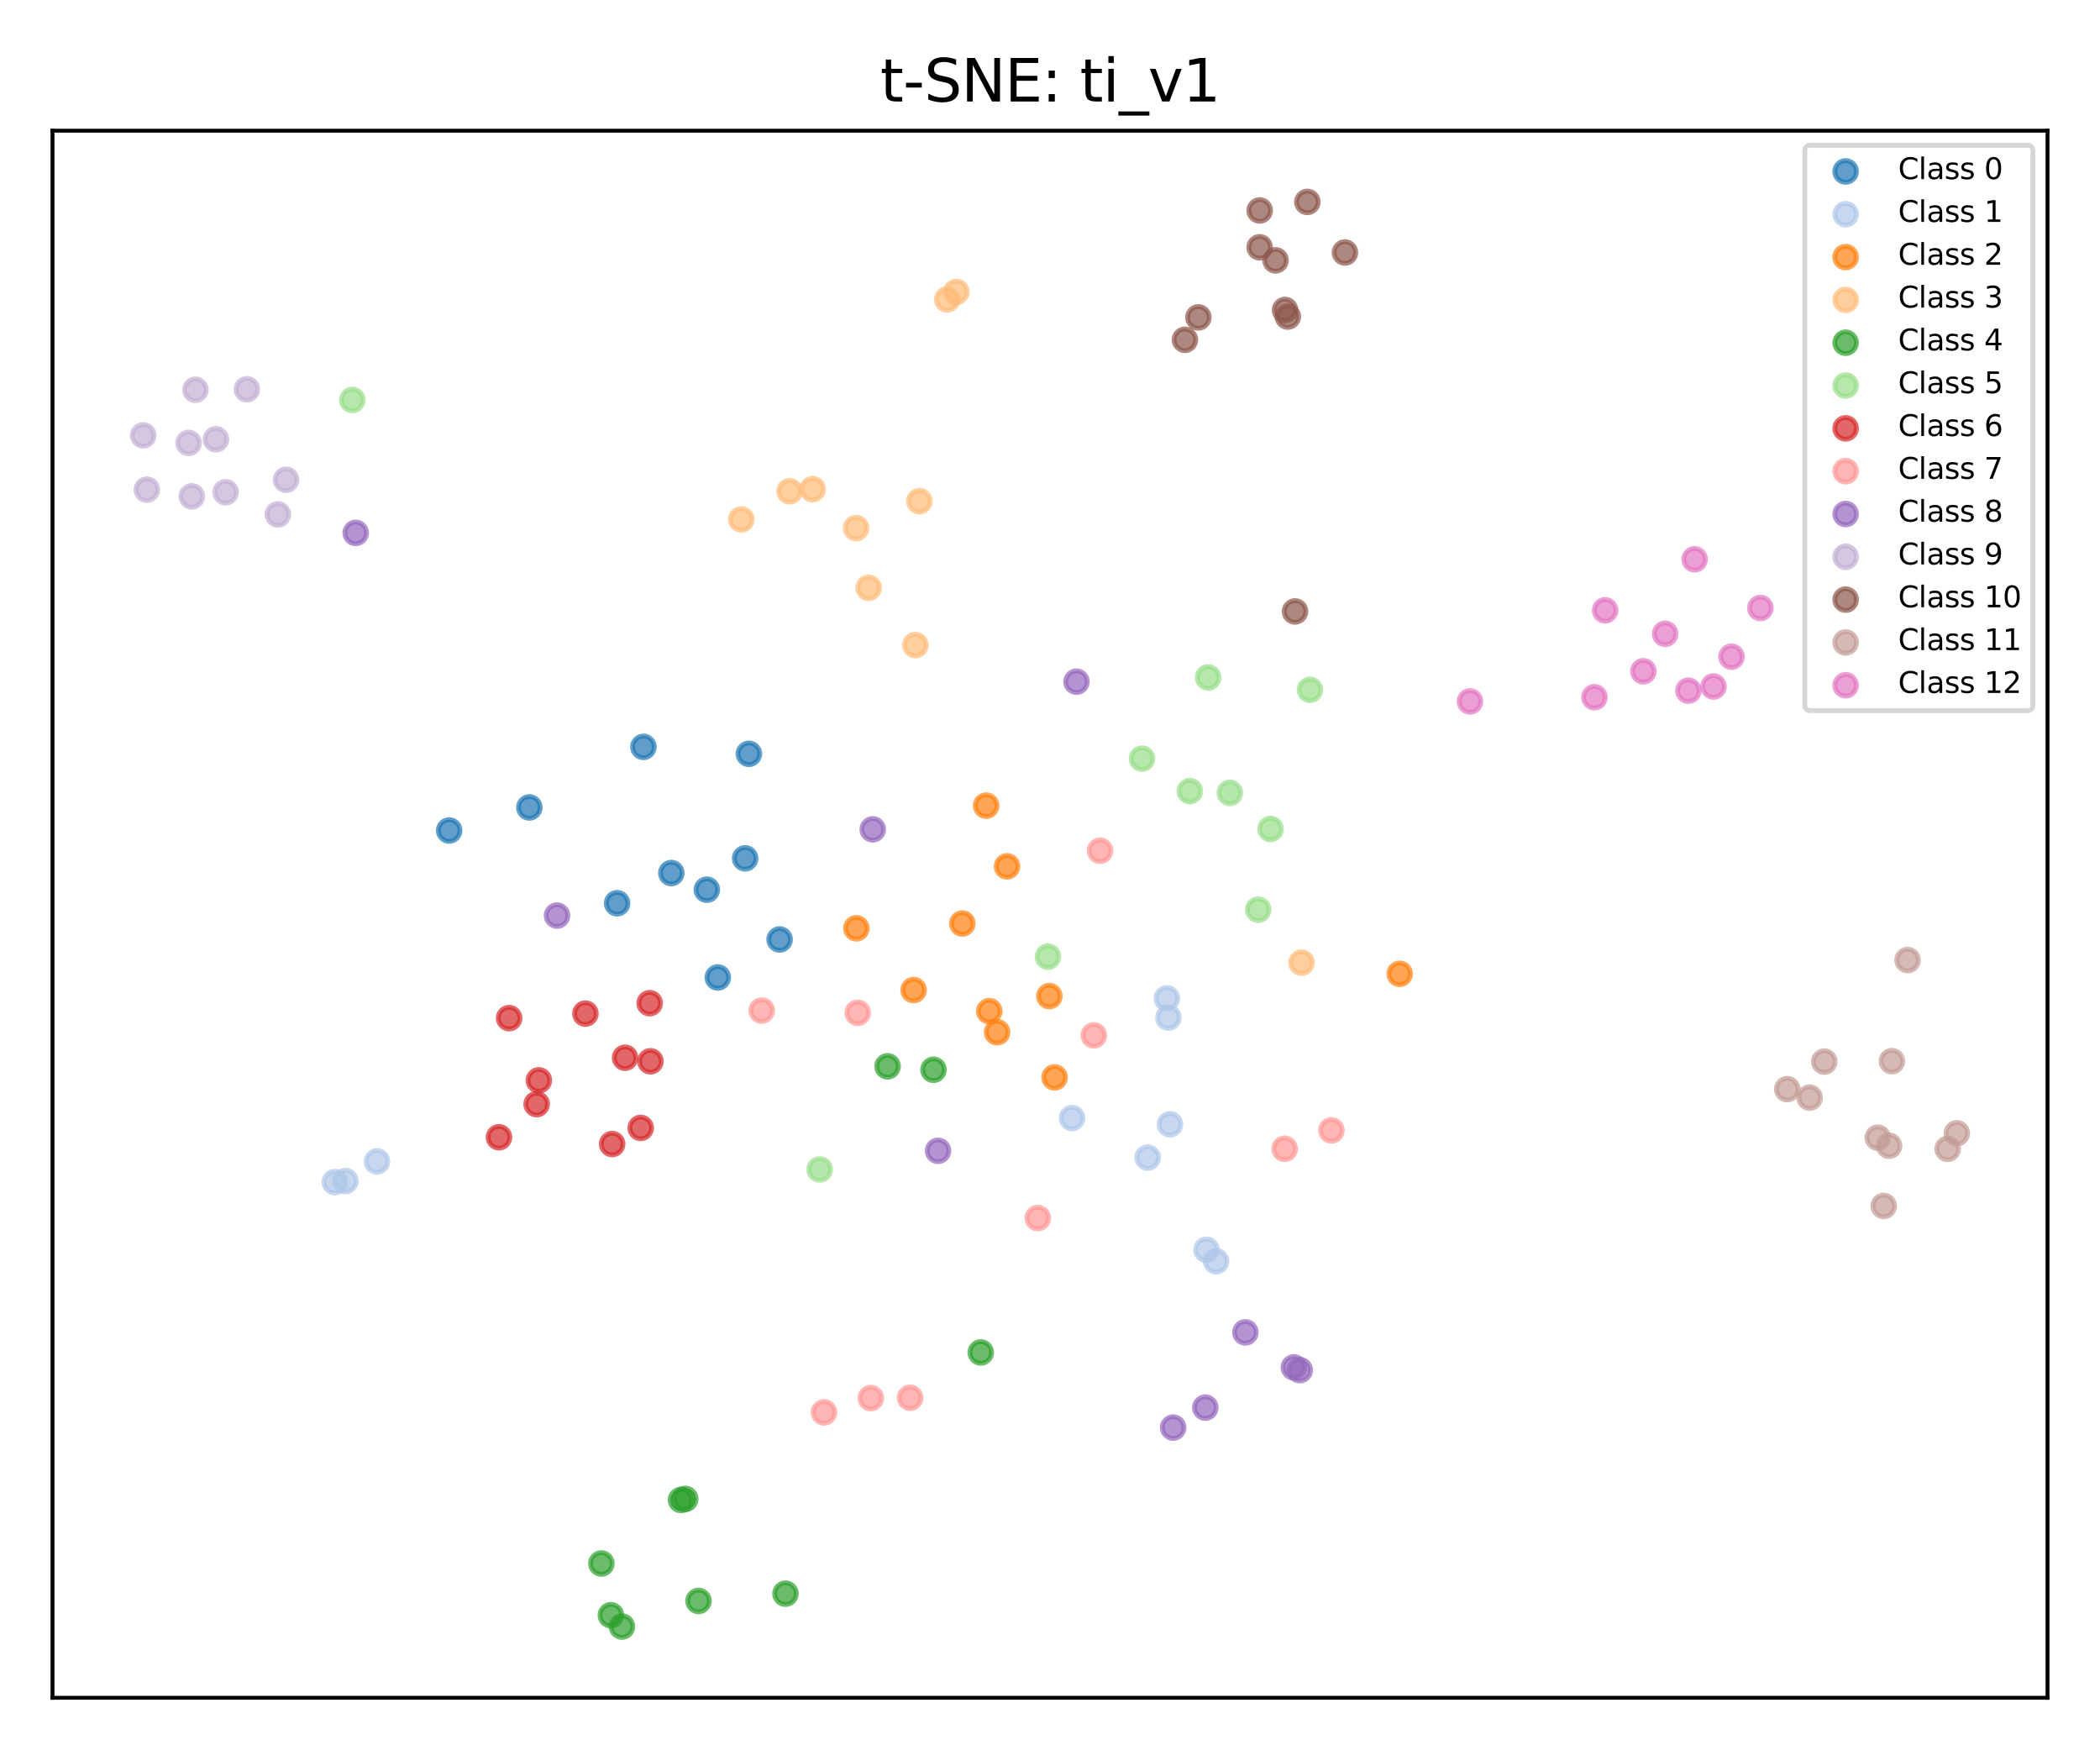 <?xml version="1.0" encoding="utf-8" standalone="no"?>
<!DOCTYPE svg PUBLIC "-//W3C//DTD SVG 1.1//EN"
  "http://www.w3.org/Graphics/SVG/1.1/DTD/svg11.dtd">
<svg xmlns:xlink="http://www.w3.org/1999/xlink" width="432pt" height="360pt" viewBox="0 0 432 360" xmlns="http://www.w3.org/2000/svg" version="1.1">
 <defs>
  <style type="text/css">*{stroke-linejoin: round; stroke-linecap: butt}</style>
 </defs>
 <g id="figure_1">
  <g id="patch_1">
   <path d="M 0 360 
L 432 360 
L 432 0 
L 0 0 
z
" style="fill: #ffffff"/>
  </g>
  <g id="axes_1">
   <g id="patch_2">
    <path d="M 10.8 349.2 
L 421.2 349.2 
L 421.2 26.88 
L 10.8 26.88 
z
" style="fill: #ffffff"/>
   </g>
   <g id="PathCollection_1">
    <defs>
     <path id="mbfdbdb40ae" d="M 0 2.236 
C 0.593 2.236 1.162 2 1.581 1.581 
C 2 1.162 2.236 0.593 2.236 0 
C 2.236 -0.593 2 -1.162 1.581 -1.581 
C 1.162 -2 0.593 -2.236 0 -2.236 
C -0.593 -2.236 -1.162 -2 -1.581 -1.581 
C -2 -1.162 -2.236 -0.593 -2.236 0 
C -2.236 0.593 -2 1.162 -1.581 1.581 
C -1.162 2 -0.593 2.236 0 2.236 
z
" style="stroke: #1f77b4; stroke-opacity: 0.7"/>
    </defs>
    <g clip-path="url(#p059c89e068)">
     <use xlink:href="#mbfdbdb40ae" x="160.38" y="193.235" style="fill: #1f77b4; fill-opacity: 0.7; stroke: #1f77b4; stroke-opacity: 0.7"/>
     <use xlink:href="#mbfdbdb40ae" x="154.058" y="155.045" style="fill: #1f77b4; fill-opacity: 0.7; stroke: #1f77b4; stroke-opacity: 0.7"/>
     <use xlink:href="#mbfdbdb40ae" x="138.105" y="179.57" style="fill: #1f77b4; fill-opacity: 0.7; stroke: #1f77b4; stroke-opacity: 0.7"/>
     <use xlink:href="#mbfdbdb40ae" x="153.286" y="176.544" style="fill: #1f77b4; fill-opacity: 0.7; stroke: #1f77b4; stroke-opacity: 0.7"/>
     <use xlink:href="#mbfdbdb40ae" x="147.664" y="201.051" style="fill: #1f77b4; fill-opacity: 0.7; stroke: #1f77b4; stroke-opacity: 0.7"/>
     <use xlink:href="#mbfdbdb40ae" x="92.399" y="170.82" style="fill: #1f77b4; fill-opacity: 0.7; stroke: #1f77b4; stroke-opacity: 0.7"/>
     <use xlink:href="#mbfdbdb40ae" x="126.947" y="185.783" style="fill: #1f77b4; fill-opacity: 0.7; stroke: #1f77b4; stroke-opacity: 0.7"/>
     <use xlink:href="#mbfdbdb40ae" x="108.895" y="166.073" style="fill: #1f77b4; fill-opacity: 0.7; stroke: #1f77b4; stroke-opacity: 0.7"/>
     <use xlink:href="#mbfdbdb40ae" x="145.407" y="182.995" style="fill: #1f77b4; fill-opacity: 0.7; stroke: #1f77b4; stroke-opacity: 0.7"/>
     <use xlink:href="#mbfdbdb40ae" x="132.366" y="153.617" style="fill: #1f77b4; fill-opacity: 0.7; stroke: #1f77b4; stroke-opacity: 0.7"/>
    </g>
   </g>
   <g id="PathCollection_2">
    <defs>
     <path id="m75c250ea58" d="M 0 2.236 
C 0.593 2.236 1.162 2 1.581 1.581 
C 2 1.162 2.236 0.593 2.236 0 
C 2.236 -0.593 2 -1.162 1.581 -1.581 
C 1.162 -2 0.593 -2.236 0 -2.236 
C -0.593 -2.236 -1.162 -2 -1.581 -1.581 
C -2 -1.162 -2.236 -0.593 -2.236 0 
C -2.236 0.593 -2 1.162 -1.581 1.581 
C -1.162 2 -0.593 2.236 0 2.236 
z
" style="stroke: #aec7e8; stroke-opacity: 0.7"/>
    </defs>
    <g clip-path="url(#p059c89e068)">
     <use xlink:href="#m75c250ea58" x="68.872" y="243.138" style="fill: #aec7e8; fill-opacity: 0.7; stroke: #aec7e8; stroke-opacity: 0.7"/>
     <use xlink:href="#m75c250ea58" x="71.053" y="242.921" style="fill: #aec7e8; fill-opacity: 0.7; stroke: #aec7e8; stroke-opacity: 0.7"/>
     <use xlink:href="#m75c250ea58" x="77.547" y="238.882" style="fill: #aec7e8; fill-opacity: 0.7; stroke: #aec7e8; stroke-opacity: 0.7"/>
     <use xlink:href="#m75c250ea58" x="250.165" y="259.417" style="fill: #aec7e8; fill-opacity: 0.7; stroke: #aec7e8; stroke-opacity: 0.7"/>
     <use xlink:href="#m75c250ea58" x="236.087" y="238.1" style="fill: #aec7e8; fill-opacity: 0.7; stroke: #aec7e8; stroke-opacity: 0.7"/>
     <use xlink:href="#m75c250ea58" x="240.681" y="231.258" style="fill: #aec7e8; fill-opacity: 0.7; stroke: #aec7e8; stroke-opacity: 0.7"/>
     <use xlink:href="#m75c250ea58" x="248.194" y="257.053" style="fill: #aec7e8; fill-opacity: 0.7; stroke: #aec7e8; stroke-opacity: 0.7"/>
     <use xlink:href="#m75c250ea58" x="220.538" y="229.959" style="fill: #aec7e8; fill-opacity: 0.7; stroke: #aec7e8; stroke-opacity: 0.7"/>
     <use xlink:href="#m75c250ea58" x="240.045" y="205.336" style="fill: #aec7e8; fill-opacity: 0.7; stroke: #aec7e8; stroke-opacity: 0.7"/>
     <use xlink:href="#m75c250ea58" x="240.353" y="209.303" style="fill: #aec7e8; fill-opacity: 0.7; stroke: #aec7e8; stroke-opacity: 0.7"/>
    </g>
   </g>
   <g id="PathCollection_3">
    <defs>
     <path id="madd1b7e691" d="M 0 2.236 
C 0.593 2.236 1.162 2 1.581 1.581 
C 2 1.162 2.236 0.593 2.236 0 
C 2.236 -0.593 2 -1.162 1.581 -1.581 
C 1.162 -2 0.593 -2.236 0 -2.236 
C -0.593 -2.236 -1.162 -2 -1.581 -1.581 
C -2 -1.162 -2.236 -0.593 -2.236 0 
C -2.236 0.593 -2 1.162 -1.581 1.581 
C -1.162 2 -0.593 2.236 0 2.236 
z
" style="stroke: #ff7f0e; stroke-opacity: 0.7"/>
    </defs>
    <g clip-path="url(#p059c89e068)">
     <use xlink:href="#madd1b7e691" x="176.169" y="190.933" style="fill: #ff7f0e; fill-opacity: 0.7; stroke: #ff7f0e; stroke-opacity: 0.7"/>
     <use xlink:href="#madd1b7e691" x="205.123" y="212.308" style="fill: #ff7f0e; fill-opacity: 0.7; stroke: #ff7f0e; stroke-opacity: 0.7"/>
     <use xlink:href="#madd1b7e691" x="202.865" y="165.706" style="fill: #ff7f0e; fill-opacity: 0.7; stroke: #ff7f0e; stroke-opacity: 0.7"/>
     <use xlink:href="#madd1b7e691" x="216.94" y="221.598" style="fill: #ff7f0e; fill-opacity: 0.7; stroke: #ff7f0e; stroke-opacity: 0.7"/>
     <use xlink:href="#madd1b7e691" x="187.942" y="203.637" style="fill: #ff7f0e; fill-opacity: 0.7; stroke: #ff7f0e; stroke-opacity: 0.7"/>
     <use xlink:href="#madd1b7e691" x="215.862" y="204.875" style="fill: #ff7f0e; fill-opacity: 0.7; stroke: #ff7f0e; stroke-opacity: 0.7"/>
     <use xlink:href="#madd1b7e691" x="207.164" y="178.196" style="fill: #ff7f0e; fill-opacity: 0.7; stroke: #ff7f0e; stroke-opacity: 0.7"/>
     <use xlink:href="#madd1b7e691" x="203.509" y="207.97" style="fill: #ff7f0e; fill-opacity: 0.7; stroke: #ff7f0e; stroke-opacity: 0.7"/>
     <use xlink:href="#madd1b7e691" x="197.962" y="189.951" style="fill: #ff7f0e; fill-opacity: 0.7; stroke: #ff7f0e; stroke-opacity: 0.7"/>
     <use xlink:href="#madd1b7e691" x="287.937" y="200.298" style="fill: #ff7f0e; fill-opacity: 0.7; stroke: #ff7f0e; stroke-opacity: 0.7"/>
    </g>
   </g>
   <g id="PathCollection_4">
    <defs>
     <path id="m9ec45901fe" d="M 0 2.236 
C 0.593 2.236 1.162 2 1.581 1.581 
C 2 1.162 2.236 0.593 2.236 0 
C 2.236 -0.593 2 -1.162 1.581 -1.581 
C 1.162 -2 0.593 -2.236 0 -2.236 
C -0.593 -2.236 -1.162 -2 -1.581 -1.581 
C -2 -1.162 -2.236 -0.593 -2.236 0 
C -2.236 0.593 -2 1.162 -1.581 1.581 
C -1.162 2 -0.593 2.236 0 2.236 
z
" style="stroke: #ffbb78; stroke-opacity: 0.7"/>
    </defs>
    <g clip-path="url(#p059c89e068)">
     <use xlink:href="#m9ec45901fe" x="189.127" y="103.09" style="fill: #ffbb78; fill-opacity: 0.7; stroke: #ffbb78; stroke-opacity: 0.7"/>
     <use xlink:href="#m9ec45901fe" x="196.73" y="60.046" style="fill: #ffbb78; fill-opacity: 0.7; stroke: #ffbb78; stroke-opacity: 0.7"/>
     <use xlink:href="#m9ec45901fe" x="267.742" y="197.992" style="fill: #ffbb78; fill-opacity: 0.7; stroke: #ffbb78; stroke-opacity: 0.7"/>
     <use xlink:href="#m9ec45901fe" x="188.314" y="132.68" style="fill: #ffbb78; fill-opacity: 0.7; stroke: #ffbb78; stroke-opacity: 0.7"/>
     <use xlink:href="#m9ec45901fe" x="152.5" y="106.836" style="fill: #ffbb78; fill-opacity: 0.7; stroke: #ffbb78; stroke-opacity: 0.7"/>
     <use xlink:href="#m9ec45901fe" x="176.11" y="108.62" style="fill: #ffbb78; fill-opacity: 0.7; stroke: #ffbb78; stroke-opacity: 0.7"/>
     <use xlink:href="#m9ec45901fe" x="178.694" y="120.903" style="fill: #ffbb78; fill-opacity: 0.7; stroke: #ffbb78; stroke-opacity: 0.7"/>
     <use xlink:href="#m9ec45901fe" x="162.426" y="101.035" style="fill: #ffbb78; fill-opacity: 0.7; stroke: #ffbb78; stroke-opacity: 0.7"/>
     <use xlink:href="#m9ec45901fe" x="194.86" y="61.59" style="fill: #ffbb78; fill-opacity: 0.7; stroke: #ffbb78; stroke-opacity: 0.7"/>
     <use xlink:href="#m9ec45901fe" x="167.164" y="100.614" style="fill: #ffbb78; fill-opacity: 0.7; stroke: #ffbb78; stroke-opacity: 0.7"/>
    </g>
   </g>
   <g id="PathCollection_5">
    <defs>
     <path id="m13ce68be32" d="M 0 2.236 
C 0.593 2.236 1.162 2 1.581 1.581 
C 2 1.162 2.236 0.593 2.236 0 
C 2.236 -0.593 2 -1.162 1.581 -1.581 
C 1.162 -2 0.593 -2.236 0 -2.236 
C -0.593 -2.236 -1.162 -2 -1.581 -1.581 
C -2 -1.162 -2.236 -0.593 -2.236 0 
C -2.236 0.593 -2 1.162 -1.581 1.581 
C -1.162 2 -0.593 2.236 0 2.236 
z
" style="stroke: #2ca02c; stroke-opacity: 0.7"/>
    </defs>
    <g clip-path="url(#p059c89e068)">
     <use xlink:href="#m13ce68be32" x="201.755" y="278.175" style="fill: #2ca02c; fill-opacity: 0.7; stroke: #2ca02c; stroke-opacity: 0.7"/>
     <use xlink:href="#m13ce68be32" x="192.032" y="220.03" style="fill: #2ca02c; fill-opacity: 0.7; stroke: #2ca02c; stroke-opacity: 0.7"/>
     <use xlink:href="#m13ce68be32" x="182.584" y="219.326" style="fill: #2ca02c; fill-opacity: 0.7; stroke: #2ca02c; stroke-opacity: 0.7"/>
     <use xlink:href="#m13ce68be32" x="123.708" y="321.579" style="fill: #2ca02c; fill-opacity: 0.7; stroke: #2ca02c; stroke-opacity: 0.7"/>
     <use xlink:href="#m13ce68be32" x="140.966" y="308.304" style="fill: #2ca02c; fill-opacity: 0.7; stroke: #2ca02c; stroke-opacity: 0.7"/>
     <use xlink:href="#m13ce68be32" x="143.692" y="329.284" style="fill: #2ca02c; fill-opacity: 0.7; stroke: #2ca02c; stroke-opacity: 0.7"/>
     <use xlink:href="#m13ce68be32" x="127.941" y="334.549" style="fill: #2ca02c; fill-opacity: 0.7; stroke: #2ca02c; stroke-opacity: 0.7"/>
     <use xlink:href="#m13ce68be32" x="161.584" y="327.785" style="fill: #2ca02c; fill-opacity: 0.7; stroke: #2ca02c; stroke-opacity: 0.7"/>
     <use xlink:href="#m13ce68be32" x="125.662" y="332.221" style="fill: #2ca02c; fill-opacity: 0.7; stroke: #2ca02c; stroke-opacity: 0.7"/>
     <use xlink:href="#m13ce68be32" x="140.09" y="308.516" style="fill: #2ca02c; fill-opacity: 0.7; stroke: #2ca02c; stroke-opacity: 0.7"/>
    </g>
   </g>
   <g id="PathCollection_6">
    <defs>
     <path id="mdc51567b83" d="M 0 2.236 
C 0.593 2.236 1.162 2 1.581 1.581 
C 2 1.162 2.236 0.593 2.236 0 
C 2.236 -0.593 2 -1.162 1.581 -1.581 
C 1.162 -2 0.593 -2.236 0 -2.236 
C -0.593 -2.236 -1.162 -2 -1.581 -1.581 
C -2 -1.162 -2.236 -0.593 -2.236 0 
C -2.236 0.593 -2 1.162 -1.581 1.581 
C -1.162 2 -0.593 2.236 0 2.236 
z
" style="stroke: #98df8a; stroke-opacity: 0.7"/>
    </defs>
    <g clip-path="url(#p059c89e068)">
     <use xlink:href="#mdc51567b83" x="72.476" y="82.269" style="fill: #98df8a; fill-opacity: 0.7; stroke: #98df8a; stroke-opacity: 0.7"/>
     <use xlink:href="#mdc51567b83" x="215.582" y="196.766" style="fill: #98df8a; fill-opacity: 0.7; stroke: #98df8a; stroke-opacity: 0.7"/>
     <use xlink:href="#mdc51567b83" x="168.626" y="240.536" style="fill: #98df8a; fill-opacity: 0.7; stroke: #98df8a; stroke-opacity: 0.7"/>
     <use xlink:href="#mdc51567b83" x="269.477" y="141.885" style="fill: #98df8a; fill-opacity: 0.7; stroke: #98df8a; stroke-opacity: 0.7"/>
     <use xlink:href="#mdc51567b83" x="261.371" y="170.513" style="fill: #98df8a; fill-opacity: 0.7; stroke: #98df8a; stroke-opacity: 0.7"/>
     <use xlink:href="#mdc51567b83" x="234.928" y="156.034" style="fill: #98df8a; fill-opacity: 0.7; stroke: #98df8a; stroke-opacity: 0.7"/>
     <use xlink:href="#mdc51567b83" x="252.996" y="163.079" style="fill: #98df8a; fill-opacity: 0.7; stroke: #98df8a; stroke-opacity: 0.7"/>
     <use xlink:href="#mdc51567b83" x="248.526" y="139.339" style="fill: #98df8a; fill-opacity: 0.7; stroke: #98df8a; stroke-opacity: 0.7"/>
     <use xlink:href="#mdc51567b83" x="244.761" y="162.721" style="fill: #98df8a; fill-opacity: 0.7; stroke: #98df8a; stroke-opacity: 0.7"/>
     <use xlink:href="#mdc51567b83" x="258.828" y="187.105" style="fill: #98df8a; fill-opacity: 0.7; stroke: #98df8a; stroke-opacity: 0.7"/>
    </g>
   </g>
   <g id="PathCollection_7">
    <defs>
     <path id="me62c3432de" d="M 0 2.236 
C 0.593 2.236 1.162 2 1.581 1.581 
C 2 1.162 2.236 0.593 2.236 0 
C 2.236 -0.593 2 -1.162 1.581 -1.581 
C 1.162 -2 0.593 -2.236 0 -2.236 
C -0.593 -2.236 -1.162 -2 -1.581 -1.581 
C -2 -1.162 -2.236 -0.593 -2.236 0 
C -2.236 0.593 -2 1.162 -1.581 1.581 
C -1.162 2 -0.593 2.236 0 2.236 
z
" style="stroke: #d62728; stroke-opacity: 0.7"/>
    </defs>
    <g clip-path="url(#p059c89e068)">
     <use xlink:href="#me62c3432de" x="133.802" y="218.291" style="fill: #d62728; fill-opacity: 0.7; stroke: #d62728; stroke-opacity: 0.7"/>
     <use xlink:href="#me62c3432de" x="110.849" y="222.21" style="fill: #d62728; fill-opacity: 0.7; stroke: #d62728; stroke-opacity: 0.7"/>
     <use xlink:href="#me62c3432de" x="131.806" y="231.994" style="fill: #d62728; fill-opacity: 0.7; stroke: #d62728; stroke-opacity: 0.7"/>
     <use xlink:href="#me62c3432de" x="125.926" y="235.312" style="fill: #d62728; fill-opacity: 0.7; stroke: #d62728; stroke-opacity: 0.7"/>
     <use xlink:href="#me62c3432de" x="133.641" y="206.336" style="fill: #d62728; fill-opacity: 0.7; stroke: #d62728; stroke-opacity: 0.7"/>
     <use xlink:href="#me62c3432de" x="104.733" y="209.408" style="fill: #d62728; fill-opacity: 0.7; stroke: #d62728; stroke-opacity: 0.7"/>
     <use xlink:href="#me62c3432de" x="110.397" y="227.097" style="fill: #d62728; fill-opacity: 0.7; stroke: #d62728; stroke-opacity: 0.7"/>
     <use xlink:href="#me62c3432de" x="102.643" y="233.914" style="fill: #d62728; fill-opacity: 0.7; stroke: #d62728; stroke-opacity: 0.7"/>
     <use xlink:href="#me62c3432de" x="120.427" y="208.481" style="fill: #d62728; fill-opacity: 0.7; stroke: #d62728; stroke-opacity: 0.7"/>
     <use xlink:href="#me62c3432de" x="128.59" y="217.56" style="fill: #d62728; fill-opacity: 0.7; stroke: #d62728; stroke-opacity: 0.7"/>
    </g>
   </g>
   <g id="PathCollection_8">
    <defs>
     <path id="mbb02eb6276" d="M 0 2.236 
C 0.593 2.236 1.162 2 1.581 1.581 
C 2 1.162 2.236 0.593 2.236 0 
C 2.236 -0.593 2 -1.162 1.581 -1.581 
C 1.162 -2 0.593 -2.236 0 -2.236 
C -0.593 -2.236 -1.162 -2 -1.581 -1.581 
C -2 -1.162 -2.236 -0.593 -2.236 0 
C -2.236 0.593 -2 1.162 -1.581 1.581 
C -1.162 2 -0.593 2.236 0 2.236 
z
" style="stroke: #ff9896; stroke-opacity: 0.7"/>
    </defs>
    <g clip-path="url(#p059c89e068)">
     <use xlink:href="#mbb02eb6276" x="156.694" y="207.853" style="fill: #ff9896; fill-opacity: 0.7; stroke: #ff9896; stroke-opacity: 0.7"/>
     <use xlink:href="#mbb02eb6276" x="213.483" y="250.529" style="fill: #ff9896; fill-opacity: 0.7; stroke: #ff9896; stroke-opacity: 0.7"/>
     <use xlink:href="#mbb02eb6276" x="226.296" y="174.978" style="fill: #ff9896; fill-opacity: 0.7; stroke: #ff9896; stroke-opacity: 0.7"/>
     <use xlink:href="#mbb02eb6276" x="179.137" y="287.558" style="fill: #ff9896; fill-opacity: 0.7; stroke: #ff9896; stroke-opacity: 0.7"/>
     <use xlink:href="#mbb02eb6276" x="176.446" y="208.316" style="fill: #ff9896; fill-opacity: 0.7; stroke: #ff9896; stroke-opacity: 0.7"/>
     <use xlink:href="#mbb02eb6276" x="264.27" y="236.286" style="fill: #ff9896; fill-opacity: 0.7; stroke: #ff9896; stroke-opacity: 0.7"/>
     <use xlink:href="#mbb02eb6276" x="273.886" y="232.496" style="fill: #ff9896; fill-opacity: 0.7; stroke: #ff9896; stroke-opacity: 0.7"/>
     <use xlink:href="#mbb02eb6276" x="169.502" y="290.498" style="fill: #ff9896; fill-opacity: 0.7; stroke: #ff9896; stroke-opacity: 0.7"/>
     <use xlink:href="#mbb02eb6276" x="225.018" y="212.959" style="fill: #ff9896; fill-opacity: 0.7; stroke: #ff9896; stroke-opacity: 0.7"/>
     <use xlink:href="#mbb02eb6276" x="187.225" y="287.492" style="fill: #ff9896; fill-opacity: 0.7; stroke: #ff9896; stroke-opacity: 0.7"/>
    </g>
   </g>
   <g id="PathCollection_9">
    <defs>
     <path id="m3ce787e893" d="M 0 2.236 
C 0.593 2.236 1.162 2 1.581 1.581 
C 2 1.162 2.236 0.593 2.236 0 
C 2.236 -0.593 2 -1.162 1.581 -1.581 
C 1.162 -2 0.593 -2.236 0 -2.236 
C -0.593 -2.236 -1.162 -2 -1.581 -1.581 
C -2 -1.162 -2.236 -0.593 -2.236 0 
C -2.236 0.593 -2 1.162 -1.581 1.581 
C -1.162 2 -0.593 2.236 0 2.236 
z
" style="stroke: #9467bd; stroke-opacity: 0.7"/>
    </defs>
    <g clip-path="url(#p059c89e068)">
     <use xlink:href="#m3ce787e893" x="192.968" y="236.695" style="fill: #9467bd; fill-opacity: 0.7; stroke: #9467bd; stroke-opacity: 0.7"/>
     <use xlink:href="#m3ce787e893" x="73.169" y="109.606" style="fill: #9467bd; fill-opacity: 0.7; stroke: #9467bd; stroke-opacity: 0.7"/>
     <use xlink:href="#m3ce787e893" x="114.589" y="188.318" style="fill: #9467bd; fill-opacity: 0.7; stroke: #9467bd; stroke-opacity: 0.7"/>
     <use xlink:href="#m3ce787e893" x="241.334" y="293.626" style="fill: #9467bd; fill-opacity: 0.7; stroke: #9467bd; stroke-opacity: 0.7"/>
     <use xlink:href="#m3ce787e893" x="256.189" y="274.044" style="fill: #9467bd; fill-opacity: 0.7; stroke: #9467bd; stroke-opacity: 0.7"/>
     <use xlink:href="#m3ce787e893" x="267.385" y="281.807" style="fill: #9467bd; fill-opacity: 0.7; stroke: #9467bd; stroke-opacity: 0.7"/>
     <use xlink:href="#m3ce787e893" x="221.447" y="140.212" style="fill: #9467bd; fill-opacity: 0.7; stroke: #9467bd; stroke-opacity: 0.7"/>
     <use xlink:href="#m3ce787e893" x="266.17" y="281.245" style="fill: #9467bd; fill-opacity: 0.7; stroke: #9467bd; stroke-opacity: 0.7"/>
     <use xlink:href="#m3ce787e893" x="179.538" y="170.583" style="fill: #9467bd; fill-opacity: 0.7; stroke: #9467bd; stroke-opacity: 0.7"/>
     <use xlink:href="#m3ce787e893" x="247.953" y="289.517" style="fill: #9467bd; fill-opacity: 0.7; stroke: #9467bd; stroke-opacity: 0.7"/>
    </g>
   </g>
   <g id="PathCollection_10">
    <defs>
     <path id="m71756b8496" d="M 0 2.236 
C 0.593 2.236 1.162 2 1.581 1.581 
C 2 1.162 2.236 0.593 2.236 0 
C 2.236 -0.593 2 -1.162 1.581 -1.581 
C 1.162 -2 0.593 -2.236 0 -2.236 
C -0.593 -2.236 -1.162 -2 -1.581 -1.581 
C -2 -1.162 -2.236 -0.593 -2.236 0 
C -2.236 0.593 -2 1.162 -1.581 1.581 
C -1.162 2 -0.593 2.236 0 2.236 
z
" style="stroke: #c5b0d5; stroke-opacity: 0.7"/>
    </defs>
    <g clip-path="url(#p059c89e068)">
     <use xlink:href="#m71756b8496" x="40.197" y="80.176" style="fill: #c5b0d5; fill-opacity: 0.7; stroke: #c5b0d5; stroke-opacity: 0.7"/>
     <use xlink:href="#m71756b8496" x="29.455" y="89.548" style="fill: #c5b0d5; fill-opacity: 0.7; stroke: #c5b0d5; stroke-opacity: 0.7"/>
     <use xlink:href="#m71756b8496" x="46.418" y="101.233" style="fill: #c5b0d5; fill-opacity: 0.7; stroke: #c5b0d5; stroke-opacity: 0.7"/>
     <use xlink:href="#m71756b8496" x="57.153" y="105.808" style="fill: #c5b0d5; fill-opacity: 0.7; stroke: #c5b0d5; stroke-opacity: 0.7"/>
     <use xlink:href="#m71756b8496" x="50.785" y="80.072" style="fill: #c5b0d5; fill-opacity: 0.7; stroke: #c5b0d5; stroke-opacity: 0.7"/>
     <use xlink:href="#m71756b8496" x="39.458" y="102.091" style="fill: #c5b0d5; fill-opacity: 0.7; stroke: #c5b0d5; stroke-opacity: 0.7"/>
     <use xlink:href="#m71756b8496" x="30.206" y="100.712" style="fill: #c5b0d5; fill-opacity: 0.7; stroke: #c5b0d5; stroke-opacity: 0.7"/>
     <use xlink:href="#m71756b8496" x="44.42" y="90.351" style="fill: #c5b0d5; fill-opacity: 0.7; stroke: #c5b0d5; stroke-opacity: 0.7"/>
     <use xlink:href="#m71756b8496" x="58.848" y="98.685" style="fill: #c5b0d5; fill-opacity: 0.7; stroke: #c5b0d5; stroke-opacity: 0.7"/>
     <use xlink:href="#m71756b8496" x="38.797" y="91.105" style="fill: #c5b0d5; fill-opacity: 0.7; stroke: #c5b0d5; stroke-opacity: 0.7"/>
    </g>
   </g>
   <g id="PathCollection_11">
    <defs>
     <path id="m670231a034" d="M 0 2.236 
C 0.593 2.236 1.162 2 1.581 1.581 
C 2 1.162 2.236 0.593 2.236 0 
C 2.236 -0.593 2 -1.162 1.581 -1.581 
C 1.162 -2 0.593 -2.236 0 -2.236 
C -0.593 -2.236 -1.162 -2 -1.581 -1.581 
C -2 -1.162 -2.236 -0.593 -2.236 0 
C -2.236 0.593 -2 1.162 -1.581 1.581 
C -1.162 2 -0.593 2.236 0 2.236 
z
" style="stroke: #8c564b; stroke-opacity: 0.7"/>
    </defs>
    <g clip-path="url(#p059c89e068)">
     <use xlink:href="#m670231a034" x="246.526" y="65.283" style="fill: #8c564b; fill-opacity: 0.7; stroke: #8c564b; stroke-opacity: 0.7"/>
     <use xlink:href="#m670231a034" x="243.755" y="69.891" style="fill: #8c564b; fill-opacity: 0.7; stroke: #8c564b; stroke-opacity: 0.7"/>
     <use xlink:href="#m670231a034" x="266.41" y="125.763" style="fill: #8c564b; fill-opacity: 0.7; stroke: #8c564b; stroke-opacity: 0.7"/>
     <use xlink:href="#m670231a034" x="268.943" y="41.531" style="fill: #8c564b; fill-opacity: 0.7; stroke: #8c564b; stroke-opacity: 0.7"/>
     <use xlink:href="#m670231a034" x="259.128" y="50.866" style="fill: #8c564b; fill-opacity: 0.7; stroke: #8c564b; stroke-opacity: 0.7"/>
     <use xlink:href="#m670231a034" x="264.35" y="63.754" style="fill: #8c564b; fill-opacity: 0.7; stroke: #8c564b; stroke-opacity: 0.7"/>
     <use xlink:href="#m670231a034" x="262.397" y="53.549" style="fill: #8c564b; fill-opacity: 0.7; stroke: #8c564b; stroke-opacity: 0.7"/>
     <use xlink:href="#m670231a034" x="264.925" y="65.111" style="fill: #8c564b; fill-opacity: 0.7; stroke: #8c564b; stroke-opacity: 0.7"/>
     <use xlink:href="#m670231a034" x="276.673" y="51.938" style="fill: #8c564b; fill-opacity: 0.7; stroke: #8c564b; stroke-opacity: 0.7"/>
     <use xlink:href="#m670231a034" x="259.137" y="43.288" style="fill: #8c564b; fill-opacity: 0.7; stroke: #8c564b; stroke-opacity: 0.7"/>
    </g>
   </g>
   <g id="PathCollection_12">
    <defs>
     <path id="mef2d226909" d="M 0 2.236 
C 0.593 2.236 1.162 2 1.581 1.581 
C 2 1.162 2.236 0.593 2.236 0 
C 2.236 -0.593 2 -1.162 1.581 -1.581 
C 1.162 -2 0.593 -2.236 0 -2.236 
C -0.593 -2.236 -1.162 -2 -1.581 -1.581 
C -2 -1.162 -2.236 -0.593 -2.236 0 
C -2.236 0.593 -2 1.162 -1.581 1.581 
C -1.162 2 -0.593 2.236 0 2.236 
z
" style="stroke: #c49c94; stroke-opacity: 0.7"/>
    </defs>
    <g clip-path="url(#p059c89e068)">
     <use xlink:href="#mef2d226909" x="367.663" y="224.018" style="fill: #c49c94; fill-opacity: 0.7; stroke: #c49c94; stroke-opacity: 0.7"/>
     <use xlink:href="#mef2d226909" x="372.273" y="225.767" style="fill: #c49c94; fill-opacity: 0.7; stroke: #c49c94; stroke-opacity: 0.7"/>
     <use xlink:href="#mef2d226909" x="375.284" y="218.355" style="fill: #c49c94; fill-opacity: 0.7; stroke: #c49c94; stroke-opacity: 0.7"/>
     <use xlink:href="#mef2d226909" x="402.545" y="233.095" style="fill: #c49c94; fill-opacity: 0.7; stroke: #c49c94; stroke-opacity: 0.7"/>
     <use xlink:href="#mef2d226909" x="389.188" y="218.267" style="fill: #c49c94; fill-opacity: 0.7; stroke: #c49c94; stroke-opacity: 0.7"/>
     <use xlink:href="#mef2d226909" x="386.284" y="234" style="fill: #c49c94; fill-opacity: 0.7; stroke: #c49c94; stroke-opacity: 0.7"/>
     <use xlink:href="#mef2d226909" x="400.657" y="236.301" style="fill: #c49c94; fill-opacity: 0.7; stroke: #c49c94; stroke-opacity: 0.7"/>
     <use xlink:href="#mef2d226909" x="387.504" y="248.043" style="fill: #c49c94; fill-opacity: 0.7; stroke: #c49c94; stroke-opacity: 0.7"/>
     <use xlink:href="#mef2d226909" x="388.606" y="235.664" style="fill: #c49c94; fill-opacity: 0.7; stroke: #c49c94; stroke-opacity: 0.7"/>
     <use xlink:href="#mef2d226909" x="392.418" y="197.469" style="fill: #c49c94; fill-opacity: 0.7; stroke: #c49c94; stroke-opacity: 0.7"/>
    </g>
   </g>
   <g id="PathCollection_13">
    <defs>
     <path id="m94f116f25c" d="M 0 2.236 
C 0.593 2.236 1.162 2 1.581 1.581 
C 2 1.162 2.236 0.593 2.236 0 
C 2.236 -0.593 2 -1.162 1.581 -1.581 
C 1.162 -2 0.593 -2.236 0 -2.236 
C -0.593 -2.236 -1.162 -2 -1.581 -1.581 
C -2 -1.162 -2.236 -0.593 -2.236 0 
C -2.236 0.593 -2 1.162 -1.581 1.581 
C -1.162 2 -0.593 2.236 0 2.236 
z
" style="stroke: #e377c2; stroke-opacity: 0.7"/>
    </defs>
    <g clip-path="url(#p059c89e068)">
     <use xlink:href="#m94f116f25c" x="352.486" y="141.202" style="fill: #e377c2; fill-opacity: 0.7; stroke: #e377c2; stroke-opacity: 0.7"/>
     <use xlink:href="#m94f116f25c" x="356.195" y="135.071" style="fill: #e377c2; fill-opacity: 0.7; stroke: #e377c2; stroke-opacity: 0.7"/>
     <use xlink:href="#m94f116f25c" x="362.138" y="125.054" style="fill: #e377c2; fill-opacity: 0.7; stroke: #e377c2; stroke-opacity: 0.7"/>
     <use xlink:href="#m94f116f25c" x="338.063" y="138.069" style="fill: #e377c2; fill-opacity: 0.7; stroke: #e377c2; stroke-opacity: 0.7"/>
     <use xlink:href="#m94f116f25c" x="342.541" y="130.365" style="fill: #e377c2; fill-opacity: 0.7; stroke: #e377c2; stroke-opacity: 0.7"/>
     <use xlink:href="#m94f116f25c" x="347.329" y="142.055" style="fill: #e377c2; fill-opacity: 0.7; stroke: #e377c2; stroke-opacity: 0.7"/>
     <use xlink:href="#m94f116f25c" x="330.204" y="125.538" style="fill: #e377c2; fill-opacity: 0.7; stroke: #e377c2; stroke-opacity: 0.7"/>
     <use xlink:href="#m94f116f25c" x="328.001" y="143.406" style="fill: #e377c2; fill-opacity: 0.7; stroke: #e377c2; stroke-opacity: 0.7"/>
     <use xlink:href="#m94f116f25c" x="348.606" y="115.038" style="fill: #e377c2; fill-opacity: 0.7; stroke: #e377c2; stroke-opacity: 0.7"/>
     <use xlink:href="#m94f116f25c" x="302.397" y="144.27" style="fill: #e377c2; fill-opacity: 0.7; stroke: #e377c2; stroke-opacity: 0.7"/>
    </g>
   </g>
   <g id="matplotlib.axis_1"/>
   <g id="matplotlib.axis_2"/>
   <g id="patch_3">
    <path d="M 10.8 349.2 
L 10.8 26.88 
" style="fill: none; stroke: #000000; stroke-width: 0.8; stroke-linejoin: miter; stroke-linecap: square"/>
   </g>
   <g id="patch_4">
    <path d="M 421.2 349.2 
L 421.2 26.88 
" style="fill: none; stroke: #000000; stroke-width: 0.8; stroke-linejoin: miter; stroke-linecap: square"/>
   </g>
   <g id="patch_5">
    <path d="M 10.8 349.2 
L 421.2 349.2 
" style="fill: none; stroke: #000000; stroke-width: 0.8; stroke-linejoin: miter; stroke-linecap: square"/>
   </g>
   <g id="patch_6">
    <path d="M 10.8 26.88 
L 421.2 26.88 
" style="fill: none; stroke: #000000; stroke-width: 0.8; stroke-linejoin: miter; stroke-linecap: square"/>
   </g>
   <g id="text_1">
    <!-- t-SNE: ti_v1 -->
    <g transform="translate(181.078 20.88) scale(0.12 -0.12)">
     <defs>
      <path id="DejaVuSans-74" d="M 1172 4494 
L 1172 3500 
L 2356 3500 
L 2356 3053 
L 1172 3053 
L 1172 1153 
Q 1172 725 1289 603 
Q 1406 481 1766 481 
L 2356 481 
L 2356 0 
L 1766 0 
Q 1100 0 847 248 
Q 594 497 594 1153 
L 594 3053 
L 172 3053 
L 172 3500 
L 594 3500 
L 594 4494 
L 1172 4494 
z
" transform="scale(0.016)"/>
      <path id="DejaVuSans-2d" d="M 313 2009 
L 1997 2009 
L 1997 1497 
L 313 1497 
L 313 2009 
z
" transform="scale(0.016)"/>
      <path id="DejaVuSans-53" d="M 3425 4513 
L 3425 3897 
Q 3066 4069 2747 4153 
Q 2428 4238 2131 4238 
Q 1616 4238 1336 4038 
Q 1056 3838 1056 3469 
Q 1056 3159 1242 3001 
Q 1428 2844 1947 2747 
L 2328 2669 
Q 3034 2534 3370 2195 
Q 3706 1856 3706 1288 
Q 3706 609 3251 259 
Q 2797 -91 1919 -91 
Q 1588 -91 1214 -16 
Q 841 59 441 206 
L 441 856 
Q 825 641 1194 531 
Q 1563 422 1919 422 
Q 2459 422 2753 634 
Q 3047 847 3047 1241 
Q 3047 1584 2836 1778 
Q 2625 1972 2144 2069 
L 1759 2144 
Q 1053 2284 737 2584 
Q 422 2884 422 3419 
Q 422 4038 858 4394 
Q 1294 4750 2059 4750 
Q 2388 4750 2728 4690 
Q 3069 4631 3425 4513 
z
" transform="scale(0.016)"/>
      <path id="DejaVuSans-4e" d="M 628 4666 
L 1478 4666 
L 3547 763 
L 3547 4666 
L 4159 4666 
L 4159 0 
L 3309 0 
L 1241 3903 
L 1241 0 
L 628 0 
L 628 4666 
z
" transform="scale(0.016)"/>
      <path id="DejaVuSans-45" d="M 628 4666 
L 3578 4666 
L 3578 4134 
L 1259 4134 
L 1259 2753 
L 3481 2753 
L 3481 2222 
L 1259 2222 
L 1259 531 
L 3634 531 
L 3634 0 
L 628 0 
L 628 4666 
z
" transform="scale(0.016)"/>
      <path id="DejaVuSans-3a" d="M 750 794 
L 1409 794 
L 1409 0 
L 750 0 
L 750 794 
z
M 750 3309 
L 1409 3309 
L 1409 2516 
L 750 2516 
L 750 3309 
z
" transform="scale(0.016)"/>
      <path id="DejaVuSans-20" transform="scale(0.016)"/>
      <path id="DejaVuSans-69" d="M 603 3500 
L 1178 3500 
L 1178 0 
L 603 0 
L 603 3500 
z
M 603 4863 
L 1178 4863 
L 1178 4134 
L 603 4134 
L 603 4863 
z
" transform="scale(0.016)"/>
      <path id="DejaVuSans-5f" d="M 3263 -1063 
L 3263 -1509 
L -63 -1509 
L -63 -1063 
L 3263 -1063 
z
" transform="scale(0.016)"/>
      <path id="DejaVuSans-76" d="M 191 3500 
L 800 3500 
L 1894 563 
L 2988 3500 
L 3597 3500 
L 2284 0 
L 1503 0 
L 191 3500 
z
" transform="scale(0.016)"/>
      <path id="DejaVuSans-31" d="M 794 531 
L 1825 531 
L 1825 4091 
L 703 3866 
L 703 4441 
L 1819 4666 
L 2450 4666 
L 2450 531 
L 3481 531 
L 3481 0 
L 794 0 
L 794 531 
z
" transform="scale(0.016)"/>
     </defs>
     <use xlink:href="#DejaVuSans-74"/>
     <use xlink:href="#DejaVuSans-2d" transform="translate(39.209 0)"/>
     <use xlink:href="#DejaVuSans-53" transform="translate(75.293 0)"/>
     <use xlink:href="#DejaVuSans-4e" transform="translate(138.77 0)"/>
     <use xlink:href="#DejaVuSans-45" transform="translate(213.574 0)"/>
     <use xlink:href="#DejaVuSans-3a" transform="translate(276.758 0)"/>
     <use xlink:href="#DejaVuSans-20" transform="translate(310.449 0)"/>
     <use xlink:href="#DejaVuSans-74" transform="translate(342.236 0)"/>
     <use xlink:href="#DejaVuSans-69" transform="translate(381.445 0)"/>
     <use xlink:href="#DejaVuSans-5f" transform="translate(409.229 0)"/>
     <use xlink:href="#DejaVuSans-76" transform="translate(459.229 0)"/>
     <use xlink:href="#DejaVuSans-31" transform="translate(518.408 0)"/>
    </g>
   </g>
   <g id="legend_1">
    <g id="patch_7">
     <path d="M 372.473 146.169 
L 417 146.169 
Q 418.2 146.169 418.2 144.969 
L 418.2 31.08 
Q 418.2 29.88 417 29.88 
L 372.473 29.88 
Q 371.273 29.88 371.273 31.08 
L 371.273 144.969 
Q 371.273 146.169 372.473 146.169 
z
" style="fill: #ffffff; opacity: 0.8; stroke: #cccccc; stroke-linejoin: miter"/>
    </g>
    <g id="PathCollection_14">
     <g>
      <use xlink:href="#mbfdbdb40ae" x="379.673" y="35.264" style="fill: #1f77b4; fill-opacity: 0.7; stroke: #1f77b4; stroke-opacity: 0.7"/>
     </g>
    </g>
    <g id="text_2">
     <!-- Class 0 -->
     <g transform="translate(390.473 36.839) scale(0.06 -0.06)">
      <defs>
       <path id="DejaVuSans-43" d="M 4122 4306 
L 4122 3641 
Q 3803 3938 3442 4084 
Q 3081 4231 2675 4231 
Q 1875 4231 1450 3742 
Q 1025 3253 1025 2328 
Q 1025 1406 1450 917 
Q 1875 428 2675 428 
Q 3081 428 3442 575 
Q 3803 722 4122 1019 
L 4122 359 
Q 3791 134 3420 21 
Q 3050 -91 2638 -91 
Q 1578 -91 968 557 
Q 359 1206 359 2328 
Q 359 3453 968 4101 
Q 1578 4750 2638 4750 
Q 3056 4750 3426 4639 
Q 3797 4528 4122 4306 
z
" transform="scale(0.016)"/>
       <path id="DejaVuSans-6c" d="M 603 4863 
L 1178 4863 
L 1178 0 
L 603 0 
L 603 4863 
z
" transform="scale(0.016)"/>
       <path id="DejaVuSans-61" d="M 2194 1759 
Q 1497 1759 1228 1600 
Q 959 1441 959 1056 
Q 959 750 1161 570 
Q 1363 391 1709 391 
Q 2188 391 2477 730 
Q 2766 1069 2766 1631 
L 2766 1759 
L 2194 1759 
z
M 3341 1997 
L 3341 0 
L 2766 0 
L 2766 531 
Q 2569 213 2275 61 
Q 1981 -91 1556 -91 
Q 1019 -91 701 211 
Q 384 513 384 1019 
Q 384 1609 779 1909 
Q 1175 2209 1959 2209 
L 2766 2209 
L 2766 2266 
Q 2766 2663 2505 2880 
Q 2244 3097 1772 3097 
Q 1472 3097 1187 3025 
Q 903 2953 641 2809 
L 641 3341 
Q 956 3463 1253 3523 
Q 1550 3584 1831 3584 
Q 2591 3584 2966 3190 
Q 3341 2797 3341 1997 
z
" transform="scale(0.016)"/>
       <path id="DejaVuSans-73" d="M 2834 3397 
L 2834 2853 
Q 2591 2978 2328 3040 
Q 2066 3103 1784 3103 
Q 1356 3103 1142 2972 
Q 928 2841 928 2578 
Q 928 2378 1081 2264 
Q 1234 2150 1697 2047 
L 1894 2003 
Q 2506 1872 2764 1633 
Q 3022 1394 3022 966 
Q 3022 478 2636 193 
Q 2250 -91 1575 -91 
Q 1294 -91 989 -36 
Q 684 19 347 128 
L 347 722 
Q 666 556 975 473 
Q 1284 391 1588 391 
Q 1994 391 2212 530 
Q 2431 669 2431 922 
Q 2431 1156 2273 1281 
Q 2116 1406 1581 1522 
L 1381 1569 
Q 847 1681 609 1914 
Q 372 2147 372 2553 
Q 372 3047 722 3315 
Q 1072 3584 1716 3584 
Q 2034 3584 2315 3537 
Q 2597 3491 2834 3397 
z
" transform="scale(0.016)"/>
       <path id="DejaVuSans-30" d="M 2034 4250 
Q 1547 4250 1301 3770 
Q 1056 3291 1056 2328 
Q 1056 1369 1301 889 
Q 1547 409 2034 409 
Q 2525 409 2770 889 
Q 3016 1369 3016 2328 
Q 3016 3291 2770 3770 
Q 2525 4250 2034 4250 
z
M 2034 4750 
Q 2819 4750 3233 4129 
Q 3647 3509 3647 2328 
Q 3647 1150 3233 529 
Q 2819 -91 2034 -91 
Q 1250 -91 836 529 
Q 422 1150 422 2328 
Q 422 3509 836 4129 
Q 1250 4750 2034 4750 
z
" transform="scale(0.016)"/>
      </defs>
      <use xlink:href="#DejaVuSans-43"/>
      <use xlink:href="#DejaVuSans-6c" transform="translate(69.824 0)"/>
      <use xlink:href="#DejaVuSans-61" transform="translate(97.607 0)"/>
      <use xlink:href="#DejaVuSans-73" transform="translate(158.887 0)"/>
      <use xlink:href="#DejaVuSans-73" transform="translate(210.986 0)"/>
      <use xlink:href="#DejaVuSans-20" transform="translate(263.086 0)"/>
      <use xlink:href="#DejaVuSans-30" transform="translate(294.873 0)"/>
     </g>
    </g>
    <g id="PathCollection_15">
     <g>
      <use xlink:href="#m75c250ea58" x="379.673" y="44.071" style="fill: #aec7e8; fill-opacity: 0.7; stroke: #aec7e8; stroke-opacity: 0.7"/>
     </g>
    </g>
    <g id="text_3">
     <!-- Class 1 -->
     <g transform="translate(390.473 45.646) scale(0.06 -0.06)">
      <use xlink:href="#DejaVuSans-43"/>
      <use xlink:href="#DejaVuSans-6c" transform="translate(69.824 0)"/>
      <use xlink:href="#DejaVuSans-61" transform="translate(97.607 0)"/>
      <use xlink:href="#DejaVuSans-73" transform="translate(158.887 0)"/>
      <use xlink:href="#DejaVuSans-73" transform="translate(210.986 0)"/>
      <use xlink:href="#DejaVuSans-20" transform="translate(263.086 0)"/>
      <use xlink:href="#DejaVuSans-31" transform="translate(294.873 0)"/>
     </g>
    </g>
    <g id="PathCollection_16">
     <g>
      <use xlink:href="#madd1b7e691" x="379.673" y="52.878" style="fill: #ff7f0e; fill-opacity: 0.7; stroke: #ff7f0e; stroke-opacity: 0.7"/>
     </g>
    </g>
    <g id="text_4">
     <!-- Class 2 -->
     <g transform="translate(390.473 54.453) scale(0.06 -0.06)">
      <defs>
       <path id="DejaVuSans-32" d="M 1228 531 
L 3431 531 
L 3431 0 
L 469 0 
L 469 531 
Q 828 903 1448 1529 
Q 2069 2156 2228 2338 
Q 2531 2678 2651 2914 
Q 2772 3150 2772 3378 
Q 2772 3750 2511 3984 
Q 2250 4219 1831 4219 
Q 1534 4219 1204 4116 
Q 875 4013 500 3803 
L 500 4441 
Q 881 4594 1212 4672 
Q 1544 4750 1819 4750 
Q 2544 4750 2975 4387 
Q 3406 4025 3406 3419 
Q 3406 3131 3298 2873 
Q 3191 2616 2906 2266 
Q 2828 2175 2409 1742 
Q 1991 1309 1228 531 
z
" transform="scale(0.016)"/>
      </defs>
      <use xlink:href="#DejaVuSans-43"/>
      <use xlink:href="#DejaVuSans-6c" transform="translate(69.824 0)"/>
      <use xlink:href="#DejaVuSans-61" transform="translate(97.607 0)"/>
      <use xlink:href="#DejaVuSans-73" transform="translate(158.887 0)"/>
      <use xlink:href="#DejaVuSans-73" transform="translate(210.986 0)"/>
      <use xlink:href="#DejaVuSans-20" transform="translate(263.086 0)"/>
      <use xlink:href="#DejaVuSans-32" transform="translate(294.873 0)"/>
     </g>
    </g>
    <g id="PathCollection_17">
     <g>
      <use xlink:href="#m9ec45901fe" x="379.673" y="61.685" style="fill: #ffbb78; fill-opacity: 0.7; stroke: #ffbb78; stroke-opacity: 0.7"/>
     </g>
    </g>
    <g id="text_5">
     <!-- Class 3 -->
     <g transform="translate(390.473 63.26) scale(0.06 -0.06)">
      <defs>
       <path id="DejaVuSans-33" d="M 2597 2516 
Q 3050 2419 3304 2112 
Q 3559 1806 3559 1356 
Q 3559 666 3084 287 
Q 2609 -91 1734 -91 
Q 1441 -91 1130 -33 
Q 819 25 488 141 
L 488 750 
Q 750 597 1062 519 
Q 1375 441 1716 441 
Q 2309 441 2620 675 
Q 2931 909 2931 1356 
Q 2931 1769 2642 2001 
Q 2353 2234 1838 2234 
L 1294 2234 
L 1294 2753 
L 1863 2753 
Q 2328 2753 2575 2939 
Q 2822 3125 2822 3475 
Q 2822 3834 2567 4026 
Q 2313 4219 1838 4219 
Q 1578 4219 1281 4162 
Q 984 4106 628 3988 
L 628 4550 
Q 988 4650 1302 4700 
Q 1616 4750 1894 4750 
Q 2613 4750 3031 4423 
Q 3450 4097 3450 3541 
Q 3450 3153 3228 2886 
Q 3006 2619 2597 2516 
z
" transform="scale(0.016)"/>
      </defs>
      <use xlink:href="#DejaVuSans-43"/>
      <use xlink:href="#DejaVuSans-6c" transform="translate(69.824 0)"/>
      <use xlink:href="#DejaVuSans-61" transform="translate(97.607 0)"/>
      <use xlink:href="#DejaVuSans-73" transform="translate(158.887 0)"/>
      <use xlink:href="#DejaVuSans-73" transform="translate(210.986 0)"/>
      <use xlink:href="#DejaVuSans-20" transform="translate(263.086 0)"/>
      <use xlink:href="#DejaVuSans-33" transform="translate(294.873 0)"/>
     </g>
    </g>
    <g id="PathCollection_18">
     <g>
      <use xlink:href="#m13ce68be32" x="379.673" y="70.492" style="fill: #2ca02c; fill-opacity: 0.7; stroke: #2ca02c; stroke-opacity: 0.7"/>
     </g>
    </g>
    <g id="text_6">
     <!-- Class 4 -->
     <g transform="translate(390.473 72.067) scale(0.06 -0.06)">
      <defs>
       <path id="DejaVuSans-34" d="M 2419 4116 
L 825 1625 
L 2419 1625 
L 2419 4116 
z
M 2253 4666 
L 3047 4666 
L 3047 1625 
L 3713 1625 
L 3713 1100 
L 3047 1100 
L 3047 0 
L 2419 0 
L 2419 1100 
L 313 1100 
L 313 1709 
L 2253 4666 
z
" transform="scale(0.016)"/>
      </defs>
      <use xlink:href="#DejaVuSans-43"/>
      <use xlink:href="#DejaVuSans-6c" transform="translate(69.824 0)"/>
      <use xlink:href="#DejaVuSans-61" transform="translate(97.607 0)"/>
      <use xlink:href="#DejaVuSans-73" transform="translate(158.887 0)"/>
      <use xlink:href="#DejaVuSans-73" transform="translate(210.986 0)"/>
      <use xlink:href="#DejaVuSans-20" transform="translate(263.086 0)"/>
      <use xlink:href="#DejaVuSans-34" transform="translate(294.873 0)"/>
     </g>
    </g>
    <g id="PathCollection_19">
     <g>
      <use xlink:href="#mdc51567b83" x="379.673" y="79.298" style="fill: #98df8a; fill-opacity: 0.7; stroke: #98df8a; stroke-opacity: 0.7"/>
     </g>
    </g>
    <g id="text_7">
     <!-- Class 5 -->
     <g transform="translate(390.473 80.873) scale(0.06 -0.06)">
      <defs>
       <path id="DejaVuSans-35" d="M 691 4666 
L 3169 4666 
L 3169 4134 
L 1269 4134 
L 1269 2991 
Q 1406 3038 1543 3061 
Q 1681 3084 1819 3084 
Q 2600 3084 3056 2656 
Q 3513 2228 3513 1497 
Q 3513 744 3044 326 
Q 2575 -91 1722 -91 
Q 1428 -91 1123 -41 
Q 819 9 494 109 
L 494 744 
Q 775 591 1075 516 
Q 1375 441 1709 441 
Q 2250 441 2565 725 
Q 2881 1009 2881 1497 
Q 2881 1984 2565 2268 
Q 2250 2553 1709 2553 
Q 1456 2553 1204 2497 
Q 953 2441 691 2322 
L 691 4666 
z
" transform="scale(0.016)"/>
      </defs>
      <use xlink:href="#DejaVuSans-43"/>
      <use xlink:href="#DejaVuSans-6c" transform="translate(69.824 0)"/>
      <use xlink:href="#DejaVuSans-61" transform="translate(97.607 0)"/>
      <use xlink:href="#DejaVuSans-73" transform="translate(158.887 0)"/>
      <use xlink:href="#DejaVuSans-73" transform="translate(210.986 0)"/>
      <use xlink:href="#DejaVuSans-20" transform="translate(263.086 0)"/>
      <use xlink:href="#DejaVuSans-35" transform="translate(294.873 0)"/>
     </g>
    </g>
    <g id="PathCollection_20">
     <g>
      <use xlink:href="#me62c3432de" x="379.673" y="88.105" style="fill: #d62728; fill-opacity: 0.7; stroke: #d62728; stroke-opacity: 0.7"/>
     </g>
    </g>
    <g id="text_8">
     <!-- Class 6 -->
     <g transform="translate(390.473 89.68) scale(0.06 -0.06)">
      <defs>
       <path id="DejaVuSans-36" d="M 2113 2584 
Q 1688 2584 1439 2293 
Q 1191 2003 1191 1497 
Q 1191 994 1439 701 
Q 1688 409 2113 409 
Q 2538 409 2786 701 
Q 3034 994 3034 1497 
Q 3034 2003 2786 2293 
Q 2538 2584 2113 2584 
z
M 3366 4563 
L 3366 3988 
Q 3128 4100 2886 4159 
Q 2644 4219 2406 4219 
Q 1781 4219 1451 3797 
Q 1122 3375 1075 2522 
Q 1259 2794 1537 2939 
Q 1816 3084 2150 3084 
Q 2853 3084 3261 2657 
Q 3669 2231 3669 1497 
Q 3669 778 3244 343 
Q 2819 -91 2113 -91 
Q 1303 -91 875 529 
Q 447 1150 447 2328 
Q 447 3434 972 4092 
Q 1497 4750 2381 4750 
Q 2619 4750 2861 4703 
Q 3103 4656 3366 4563 
z
" transform="scale(0.016)"/>
      </defs>
      <use xlink:href="#DejaVuSans-43"/>
      <use xlink:href="#DejaVuSans-6c" transform="translate(69.824 0)"/>
      <use xlink:href="#DejaVuSans-61" transform="translate(97.607 0)"/>
      <use xlink:href="#DejaVuSans-73" transform="translate(158.887 0)"/>
      <use xlink:href="#DejaVuSans-73" transform="translate(210.986 0)"/>
      <use xlink:href="#DejaVuSans-20" transform="translate(263.086 0)"/>
      <use xlink:href="#DejaVuSans-36" transform="translate(294.873 0)"/>
     </g>
    </g>
    <g id="PathCollection_21">
     <g>
      <use xlink:href="#mbb02eb6276" x="379.673" y="96.912" style="fill: #ff9896; fill-opacity: 0.7; stroke: #ff9896; stroke-opacity: 0.7"/>
     </g>
    </g>
    <g id="text_9">
     <!-- Class 7 -->
     <g transform="translate(390.473 98.487) scale(0.06 -0.06)">
      <defs>
       <path id="DejaVuSans-37" d="M 525 4666 
L 3525 4666 
L 3525 4397 
L 1831 0 
L 1172 0 
L 2766 4134 
L 525 4134 
L 525 4666 
z
" transform="scale(0.016)"/>
      </defs>
      <use xlink:href="#DejaVuSans-43"/>
      <use xlink:href="#DejaVuSans-6c" transform="translate(69.824 0)"/>
      <use xlink:href="#DejaVuSans-61" transform="translate(97.607 0)"/>
      <use xlink:href="#DejaVuSans-73" transform="translate(158.887 0)"/>
      <use xlink:href="#DejaVuSans-73" transform="translate(210.986 0)"/>
      <use xlink:href="#DejaVuSans-20" transform="translate(263.086 0)"/>
      <use xlink:href="#DejaVuSans-37" transform="translate(294.873 0)"/>
     </g>
    </g>
    <g id="PathCollection_22">
     <g>
      <use xlink:href="#m3ce787e893" x="379.673" y="105.719" style="fill: #9467bd; fill-opacity: 0.7; stroke: #9467bd; stroke-opacity: 0.7"/>
     </g>
    </g>
    <g id="text_10">
     <!-- Class 8 -->
     <g transform="translate(390.473 107.294) scale(0.06 -0.06)">
      <defs>
       <path id="DejaVuSans-38" d="M 2034 2216 
Q 1584 2216 1326 1975 
Q 1069 1734 1069 1313 
Q 1069 891 1326 650 
Q 1584 409 2034 409 
Q 2484 409 2743 651 
Q 3003 894 3003 1313 
Q 3003 1734 2745 1975 
Q 2488 2216 2034 2216 
z
M 1403 2484 
Q 997 2584 770 2862 
Q 544 3141 544 3541 
Q 544 4100 942 4425 
Q 1341 4750 2034 4750 
Q 2731 4750 3128 4425 
Q 3525 4100 3525 3541 
Q 3525 3141 3298 2862 
Q 3072 2584 2669 2484 
Q 3125 2378 3379 2068 
Q 3634 1759 3634 1313 
Q 3634 634 3220 271 
Q 2806 -91 2034 -91 
Q 1263 -91 848 271 
Q 434 634 434 1313 
Q 434 1759 690 2068 
Q 947 2378 1403 2484 
z
M 1172 3481 
Q 1172 3119 1398 2916 
Q 1625 2713 2034 2713 
Q 2441 2713 2670 2916 
Q 2900 3119 2900 3481 
Q 2900 3844 2670 4047 
Q 2441 4250 2034 4250 
Q 1625 4250 1398 4047 
Q 1172 3844 1172 3481 
z
" transform="scale(0.016)"/>
      </defs>
      <use xlink:href="#DejaVuSans-43"/>
      <use xlink:href="#DejaVuSans-6c" transform="translate(69.824 0)"/>
      <use xlink:href="#DejaVuSans-61" transform="translate(97.607 0)"/>
      <use xlink:href="#DejaVuSans-73" transform="translate(158.887 0)"/>
      <use xlink:href="#DejaVuSans-73" transform="translate(210.986 0)"/>
      <use xlink:href="#DejaVuSans-20" transform="translate(263.086 0)"/>
      <use xlink:href="#DejaVuSans-38" transform="translate(294.873 0)"/>
     </g>
    </g>
    <g id="PathCollection_23">
     <g>
      <use xlink:href="#m71756b8496" x="379.673" y="114.526" style="fill: #c5b0d5; fill-opacity: 0.7; stroke: #c5b0d5; stroke-opacity: 0.7"/>
     </g>
    </g>
    <g id="text_11">
     <!-- Class 9 -->
     <g transform="translate(390.473 116.101) scale(0.06 -0.06)">
      <defs>
       <path id="DejaVuSans-39" d="M 703 97 
L 703 672 
Q 941 559 1184 500 
Q 1428 441 1663 441 
Q 2288 441 2617 861 
Q 2947 1281 2994 2138 
Q 2813 1869 2534 1725 
Q 2256 1581 1919 1581 
Q 1219 1581 811 2004 
Q 403 2428 403 3163 
Q 403 3881 828 4315 
Q 1253 4750 1959 4750 
Q 2769 4750 3195 4129 
Q 3622 3509 3622 2328 
Q 3622 1225 3098 567 
Q 2575 -91 1691 -91 
Q 1453 -91 1209 -44 
Q 966 3 703 97 
z
M 1959 2075 
Q 2384 2075 2632 2365 
Q 2881 2656 2881 3163 
Q 2881 3666 2632 3958 
Q 2384 4250 1959 4250 
Q 1534 4250 1286 3958 
Q 1038 3666 1038 3163 
Q 1038 2656 1286 2365 
Q 1534 2075 1959 2075 
z
" transform="scale(0.016)"/>
      </defs>
      <use xlink:href="#DejaVuSans-43"/>
      <use xlink:href="#DejaVuSans-6c" transform="translate(69.824 0)"/>
      <use xlink:href="#DejaVuSans-61" transform="translate(97.607 0)"/>
      <use xlink:href="#DejaVuSans-73" transform="translate(158.887 0)"/>
      <use xlink:href="#DejaVuSans-73" transform="translate(210.986 0)"/>
      <use xlink:href="#DejaVuSans-20" transform="translate(263.086 0)"/>
      <use xlink:href="#DejaVuSans-39" transform="translate(294.873 0)"/>
     </g>
    </g>
    <g id="PathCollection_24">
     <g>
      <use xlink:href="#m670231a034" x="379.673" y="123.333" style="fill: #8c564b; fill-opacity: 0.7; stroke: #8c564b; stroke-opacity: 0.7"/>
     </g>
    </g>
    <g id="text_12">
     <!-- Class 10 -->
     <g transform="translate(390.473 124.908) scale(0.06 -0.06)">
      <use xlink:href="#DejaVuSans-43"/>
      <use xlink:href="#DejaVuSans-6c" transform="translate(69.824 0)"/>
      <use xlink:href="#DejaVuSans-61" transform="translate(97.607 0)"/>
      <use xlink:href="#DejaVuSans-73" transform="translate(158.887 0)"/>
      <use xlink:href="#DejaVuSans-73" transform="translate(210.986 0)"/>
      <use xlink:href="#DejaVuSans-20" transform="translate(263.086 0)"/>
      <use xlink:href="#DejaVuSans-31" transform="translate(294.873 0)"/>
      <use xlink:href="#DejaVuSans-30" transform="translate(358.496 0)"/>
     </g>
    </g>
    <g id="PathCollection_25">
     <g>
      <use xlink:href="#mef2d226909" x="379.673" y="132.14" style="fill: #c49c94; fill-opacity: 0.7; stroke: #c49c94; stroke-opacity: 0.7"/>
     </g>
    </g>
    <g id="text_13">
     <!-- Class 11 -->
     <g transform="translate(390.473 133.715) scale(0.06 -0.06)">
      <use xlink:href="#DejaVuSans-43"/>
      <use xlink:href="#DejaVuSans-6c" transform="translate(69.824 0)"/>
      <use xlink:href="#DejaVuSans-61" transform="translate(97.607 0)"/>
      <use xlink:href="#DejaVuSans-73" transform="translate(158.887 0)"/>
      <use xlink:href="#DejaVuSans-73" transform="translate(210.986 0)"/>
      <use xlink:href="#DejaVuSans-20" transform="translate(263.086 0)"/>
      <use xlink:href="#DejaVuSans-31" transform="translate(294.873 0)"/>
      <use xlink:href="#DejaVuSans-31" transform="translate(358.496 0)"/>
     </g>
    </g>
    <g id="PathCollection_26">
     <g>
      <use xlink:href="#m94f116f25c" x="379.673" y="140.947" style="fill: #e377c2; fill-opacity: 0.7; stroke: #e377c2; stroke-opacity: 0.7"/>
     </g>
    </g>
    <g id="text_14">
     <!-- Class 12 -->
     <g transform="translate(390.473 142.522) scale(0.06 -0.06)">
      <use xlink:href="#DejaVuSans-43"/>
      <use xlink:href="#DejaVuSans-6c" transform="translate(69.824 0)"/>
      <use xlink:href="#DejaVuSans-61" transform="translate(97.607 0)"/>
      <use xlink:href="#DejaVuSans-73" transform="translate(158.887 0)"/>
      <use xlink:href="#DejaVuSans-73" transform="translate(210.986 0)"/>
      <use xlink:href="#DejaVuSans-20" transform="translate(263.086 0)"/>
      <use xlink:href="#DejaVuSans-31" transform="translate(294.873 0)"/>
      <use xlink:href="#DejaVuSans-32" transform="translate(358.496 0)"/>
     </g>
    </g>
   </g>
  </g>
 </g>
 <defs>
  <clipPath id="p059c89e068">
   <rect x="10.8" y="26.88" width="410.4" height="322.32"/>
  </clipPath>
 </defs>
</svg>
